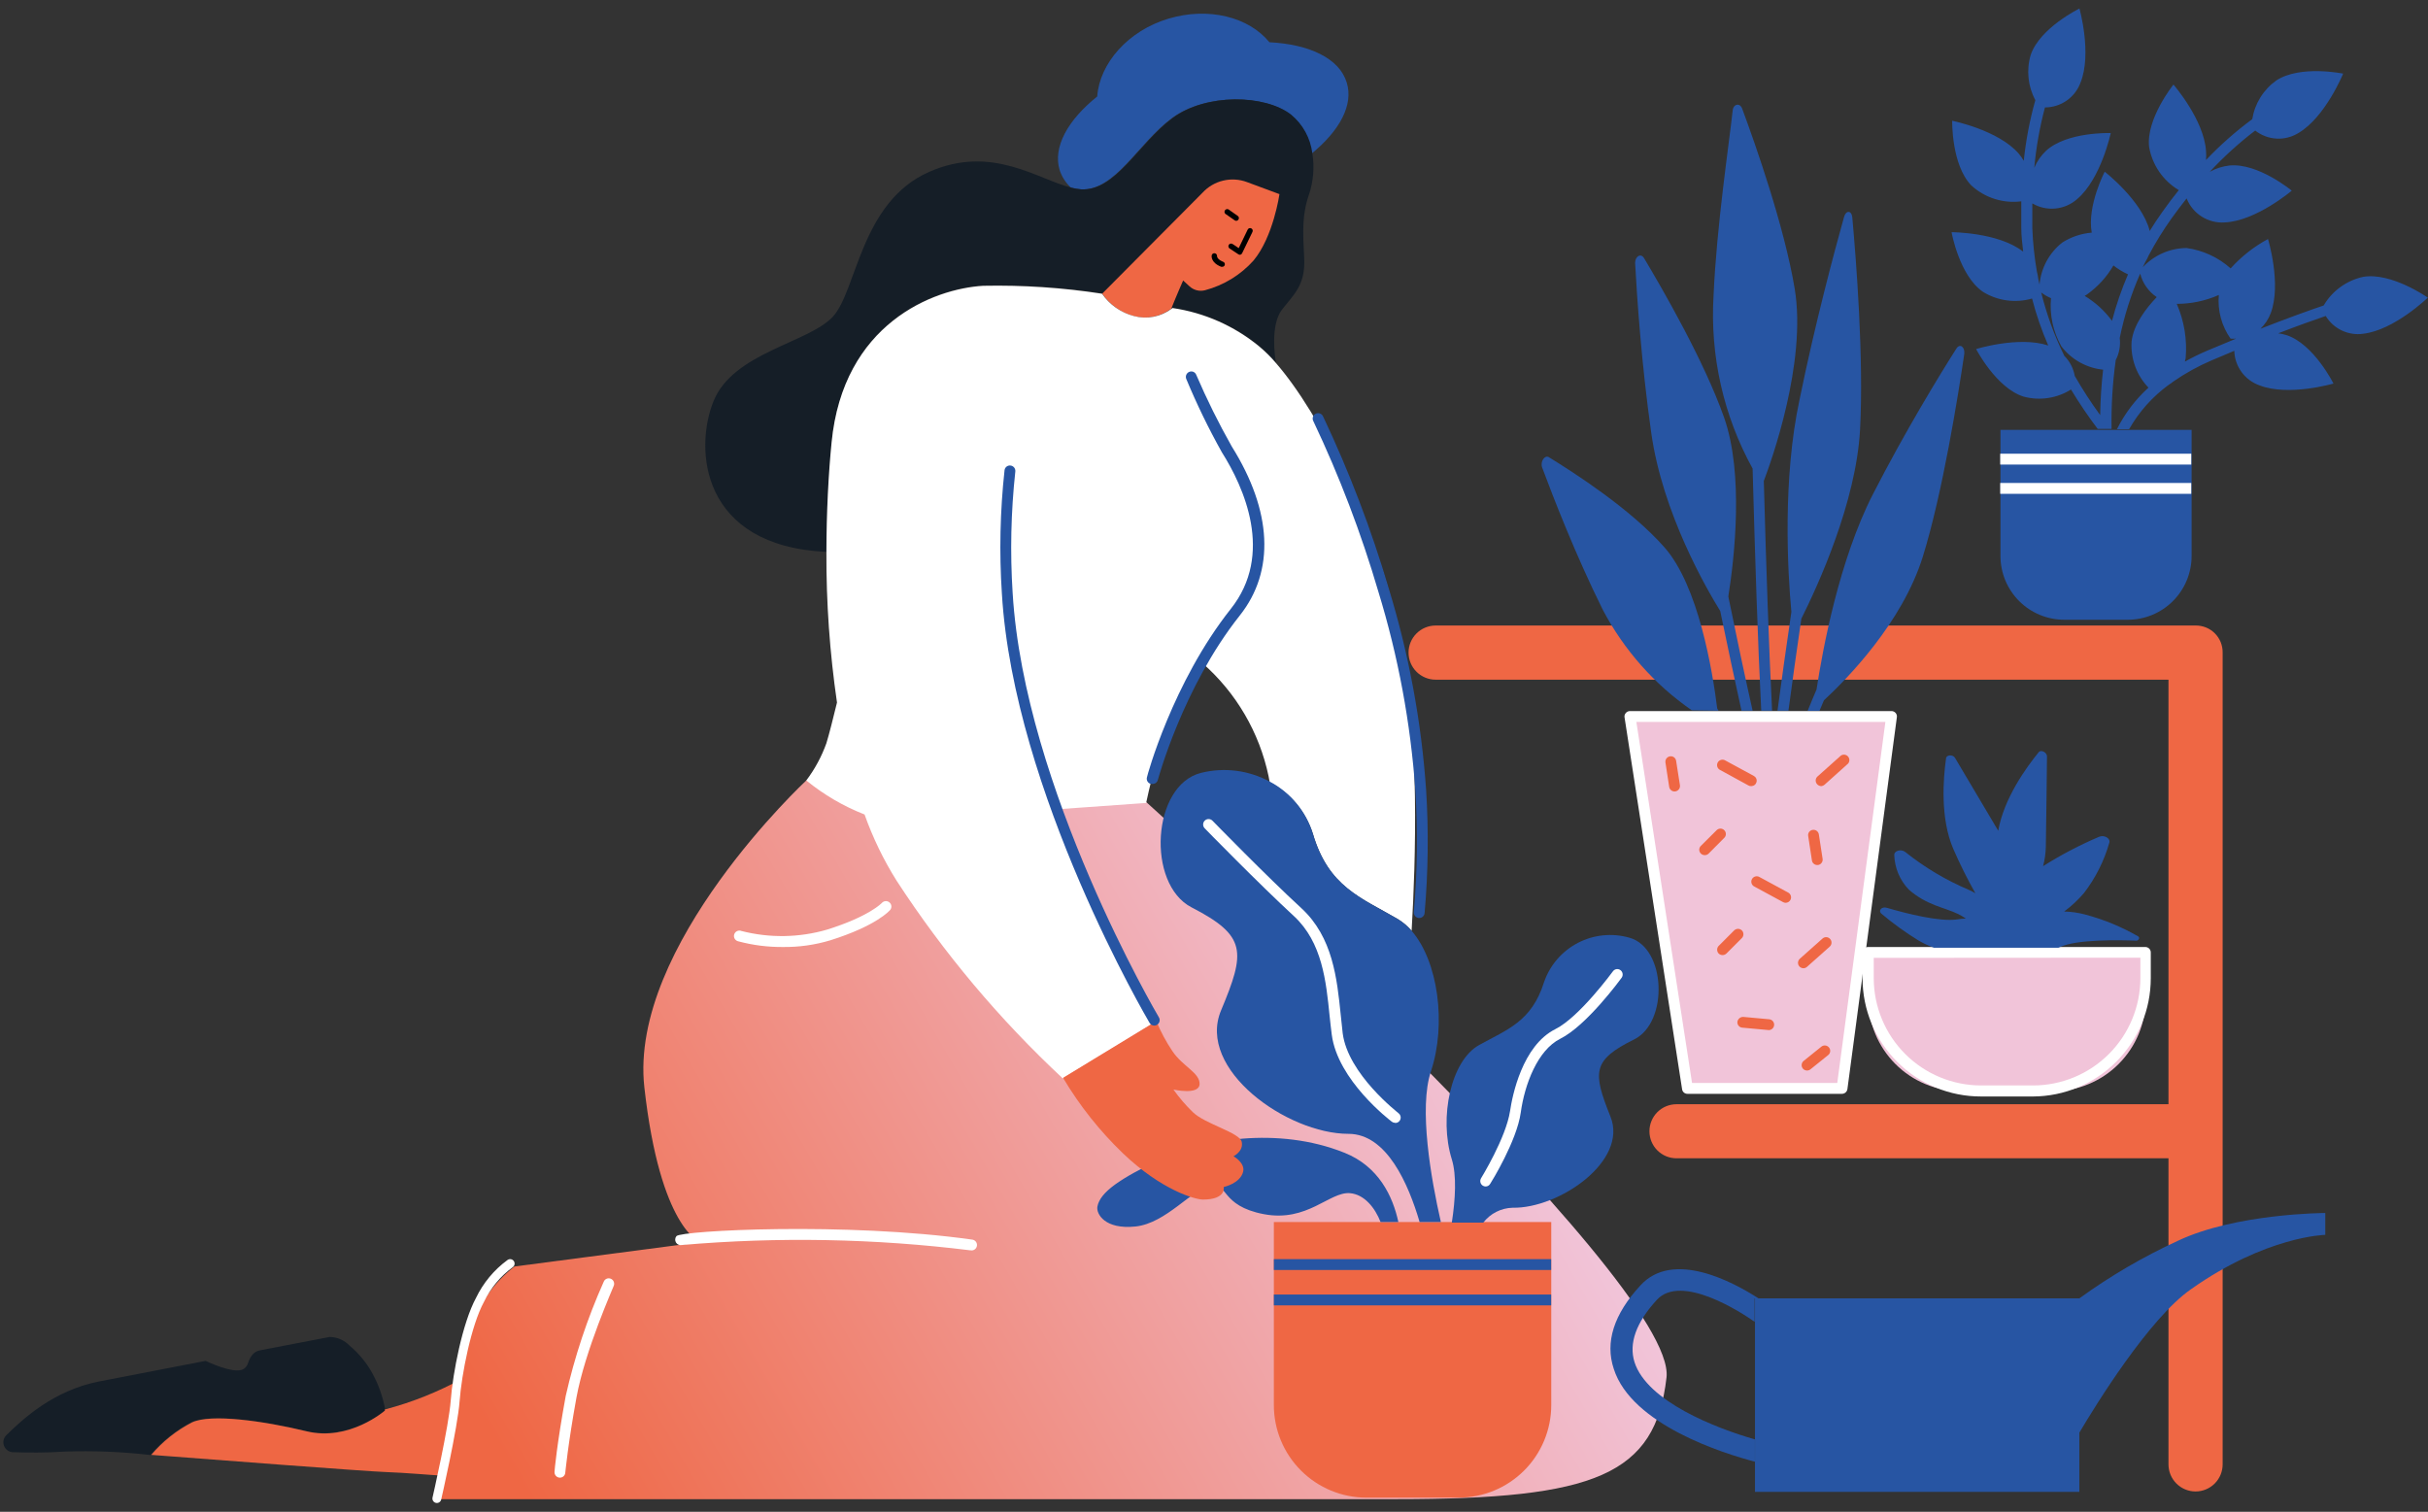 <svg xmlns="http://www.w3.org/2000/svg" width="273" height="170" fill="none" viewBox="0 0 273 170"><rect x="0" y="0" width="273" height="170" fill="#333333" stroke="none"/><path fill="url(#paint0_linear)" d="M128.67 90L90.67 87.75C90.67 87.75 70.67 106.35 72.45 122.27C74.23 138.19 78.73 139.68 78.73 139.68L57.84 142.42C55.541 144.23 53.807 146.659 52.84 149.42C51.1 154.15 49.11 168.58 49.11 168.58H157.03C179.42 168.58 186.13 165.84 187.38 154.9C188.63 143.96 128.67 90 128.67 90Z"/><path fill="#fff" d="M109.2 140.6H109.11C98.35 139.269 87.481 139.068 76.68 140C76.553 140.03 76.42 140.02 76.3 139.97C76.18 139.92 76.078 139.834 76.009 139.724C75.941 139.613 75.909 139.483 75.918 139.354C75.927 139.224 75.977 139.1 76.06 139C76.62 138.37 95.15 137.4 109.28 139.39C109.442 139.401 109.593 139.475 109.7 139.597C109.807 139.719 109.861 139.878 109.85 140.04C109.839 140.202 109.765 140.353 109.643 140.46C109.521 140.567 109.362 140.621 109.2 140.61V140.6Z"/><path fill="#fff" d="M62.96 166.16H62.91C62.83 166.154 62.752 166.132 62.68 166.095C62.608 166.058 62.545 166.008 62.493 165.947C62.441 165.885 62.401 165.814 62.377 165.738C62.352 165.661 62.343 165.58 62.35 165.5C62.35 165.38 62.61 162.42 63.61 156.97C64.611 152.553 66.044 148.246 67.89 144.11C67.921 144.037 67.967 143.97 68.025 143.915C68.082 143.859 68.15 143.816 68.225 143.787C68.299 143.758 68.379 143.744 68.459 143.746C68.539 143.749 68.617 143.767 68.69 143.8C68.764 143.832 68.831 143.879 68.886 143.938C68.942 143.996 68.985 144.065 69.014 144.14C69.043 144.216 69.056 144.296 69.054 144.377C69.052 144.457 69.033 144.537 69 144.61C69 144.68 65.78 151.84 64.81 157.18C63.84 162.52 63.57 165.57 63.56 165.6C63.55 165.752 63.482 165.895 63.371 165.999C63.259 166.103 63.112 166.16 62.96 166.16Z"/><path fill="#fff" d="M88.01 106.49C86.322 106.502 84.64 106.287 83.01 105.85C82.927 105.833 82.848 105.798 82.779 105.748C82.71 105.699 82.652 105.635 82.609 105.562C82.566 105.489 82.539 105.408 82.529 105.323C82.519 105.239 82.527 105.153 82.553 105.072C82.578 104.991 82.62 104.916 82.675 104.852C82.731 104.788 82.8 104.736 82.877 104.7C82.954 104.664 83.037 104.645 83.122 104.643C83.207 104.641 83.292 104.657 83.37 104.69C86.529 105.5 89.848 105.448 92.98 104.54C97.8 103.03 99.14 101.54 99.15 101.54C99.254 101.42 99.402 101.345 99.561 101.332C99.72 101.319 99.877 101.368 100 101.47C100.062 101.52 100.114 101.581 100.152 101.651C100.19 101.72 100.215 101.797 100.223 101.876C100.231 101.955 100.224 102.035 100.201 102.111C100.178 102.188 100.14 102.259 100.09 102.32C100.03 102.39 98.59 104.09 93.35 105.74C91.618 106.26 89.818 106.513 88.01 106.49Z"/><path fill="#151E27" d="M43.3 158.6C43.3 158.6 43.3 158.54 43.3 158.45C43.041 157.05 42.562 155.7 41.88 154.45C41.231 153.264 40.366 152.209 39.33 151.34C39.039 151.029 38.687 150.78 38.297 150.608C37.907 150.436 37.486 150.345 37.06 150.34L29.32 151.83C28.61 151.94 28.2 152.38 27.89 153.27C27.849 153.417 27.78 153.555 27.686 153.675C27.591 153.796 27.474 153.896 27.34 153.97C26.25 154.56 23.12 153.03 23.12 153.03L11.12 155.35C6.04 156.35 2.62 159.52 0.75 161.35C0.587 161.497 0.47 161.689 0.415 161.902C0.36 162.114 0.368 162.339 0.44 162.547C0.511 162.755 0.642 162.937 0.816 163.071C0.991 163.205 1.201 163.284 1.42 163.3C2.99 163.35 5.17 163.38 7.27 163.23C10.502 163.118 13.738 163.248 16.95 163.62V163.57C18.224 162.066 19.78 160.826 21.53 159.92C23.65 158.92 29.53 159.76 34.41 160.92C39.29 162.08 43.3 158.6 43.3 158.6Z"/><path fill="#EF6744" d="M52.02 155C49.289 156.505 46.384 157.67 43.37 158.47H43.28C43.28 158.56 43.28 158.62 43.28 158.62C43.28 158.62 39.28 162.12 34.47 160.95C29.66 159.78 23.71 158.95 21.59 159.95C19.84 160.856 18.284 162.096 17.01 163.6C23.49 164.1 41.25 165.46 43.35 165.53C45.78 165.62 48.1 165.85 50.13 165.96C50.42 164.51 52.04 155.64 52.02 155Z"/><path stroke="#fff" stroke-linecap="round" stroke-linejoin="round" d="M49.12 168.51C49.12 168.51 50.96 160.51 51.18 157.51C51.4 154.51 52.48 148.91 53.97 146.17C54.747 144.552 55.911 143.15 57.36 142.09"/><path fill="#2755A3" d="M151.42 9.27C150.59 6.56 147.23 4.98 142.73 4.75C140.42 1.91 135.88 0.75 131.37 2.1C126.86 3.45 123.64 7.1 123.37 10.85C120.07 13.49 118.37 16.53 119.14 19.11C119.389 19.875 119.83 20.564 120.42 21.11C120.771 21.201 121.129 21.262 121.49 21.29C125.37 21.53 127.96 16.11 131.76 13.29C135.56 10.47 142.19 10.62 145.1 12.89C146.427 13.987 147.283 15.551 147.49 17.26C150.64 14.69 152.21 11.77 151.42 9.27Z"/><path fill="#151E27" d="M147.56 17.26C147.353 15.551 146.497 13.987 145.17 12.89C142.26 10.62 135.63 10.46 131.83 13.29C128.03 16.12 125.44 21.54 121.56 21.29C121.199 21.262 120.841 21.201 120.49 21.11C116.69 20.19 111.55 16.22 104.49 19.32C96.72 22.72 96.36 32.74 93.61 35.65C90.86 38.56 82.48 39.65 80.25 45.06C78.02 50.47 78.78 61.41 92.93 62.06C92.93 57.52 93.16 53.28 93.51 49.72C94.8 36.38 104.91 32.42 110.57 32.09C115.037 32.001 119.504 32.298 123.92 32.98C124.769 34.21 126.027 35.099 127.47 35.49C128.217 35.696 129.002 35.722 129.761 35.567C130.521 35.413 131.233 35.081 131.84 34.6C135.409 35.121 138.769 36.604 141.56 38.89C142.251 39.463 142.89 40.095 143.47 40.78C143.36 40.29 142.81 36.56 144.13 34.84C145.45 33.12 146.8 32.09 146.64 29.02C146.48 25.95 146.4 24.09 147.2 21.82C147.679 20.35 147.802 18.787 147.56 17.26Z"/><path fill="#EF6744" d="M127.42 35.53C128.146 35.73 128.909 35.761 129.649 35.621C130.389 35.48 131.087 35.172 131.69 34.72C132.3 33.19 133.03 31.54 133.03 31.54L133.76 32.21C133.989 32.418 134.266 32.567 134.566 32.642C134.866 32.717 135.18 32.716 135.48 32.64C137.592 32.083 139.494 30.918 140.95 29.29C143.18 26.61 143.86 21.83 143.86 21.83L140.22 20.48C139.364 20.157 138.431 20.097 137.54 20.307C136.649 20.517 135.842 20.988 135.22 21.66L123.95 33V33.06C124.784 34.262 126.011 35.136 127.42 35.53Z"/><path fill="#000" d="M139.42 28.65C139.36 28.649 139.301 28.631 139.25 28.6L138.25 27.94C138.217 27.918 138.189 27.889 138.167 27.856C138.145 27.823 138.13 27.786 138.123 27.747C138.116 27.708 138.116 27.668 138.124 27.629C138.132 27.59 138.148 27.553 138.17 27.52C138.192 27.487 138.221 27.459 138.254 27.437C138.287 27.416 138.324 27.4 138.363 27.393C138.402 27.386 138.443 27.386 138.481 27.394C138.52 27.402 138.557 27.418 138.59 27.44L139.28 27.9L140.28 25.83C140.296 25.793 140.319 25.759 140.348 25.731C140.378 25.703 140.412 25.681 140.45 25.666C140.488 25.652 140.529 25.646 140.569 25.648C140.61 25.649 140.65 25.659 140.686 25.677C140.723 25.695 140.755 25.719 140.782 25.75C140.809 25.781 140.829 25.816 140.842 25.855C140.854 25.893 140.859 25.934 140.855 25.975C140.851 26.015 140.839 26.054 140.82 26.09L139.66 28.48C139.642 28.519 139.615 28.553 139.582 28.581C139.55 28.608 139.511 28.628 139.47 28.64L139.42 28.65Z"/><path fill="#000" d="M137.42 30C137.384 30.01 137.346 30.01 137.31 30C136.11 29.53 136.23 28.75 136.24 28.72C136.247 28.681 136.262 28.644 136.283 28.611C136.305 28.578 136.333 28.55 136.365 28.527C136.398 28.505 136.434 28.489 136.473 28.481C136.511 28.473 136.551 28.473 136.59 28.48C136.668 28.492 136.738 28.535 136.785 28.599C136.832 28.662 136.851 28.742 136.84 28.82C136.84 28.94 136.97 29.21 137.53 29.44C137.568 29.453 137.602 29.474 137.632 29.501C137.661 29.528 137.684 29.561 137.7 29.598C137.716 29.634 137.724 29.674 137.724 29.714C137.724 29.754 137.716 29.793 137.7 29.83C137.675 29.882 137.635 29.926 137.585 29.957C137.536 29.987 137.478 30.002 137.42 30Z"/><path fill="#000" d="M138.99 24.83C138.928 24.83 138.868 24.809 138.82 24.77L137.77 24.04C137.719 23.988 137.687 23.921 137.681 23.848C137.675 23.776 137.694 23.703 137.736 23.643C137.777 23.584 137.839 23.541 137.909 23.522C137.979 23.503 138.054 23.509 138.12 23.54L139.17 24.28C139.203 24.302 139.232 24.331 139.254 24.364C139.276 24.398 139.29 24.435 139.297 24.475C139.303 24.514 139.302 24.555 139.292 24.593C139.282 24.632 139.265 24.668 139.24 24.7C139.212 24.74 139.174 24.773 139.131 24.795C139.087 24.818 139.039 24.83 138.99 24.83Z"/><path fill="#EF6744" d="M143.23 137.42H174.42V158C174.42 160.761 173.323 163.409 171.371 165.361C169.419 167.313 166.771 168.41 164.01 168.41H153.64C150.879 168.41 148.231 167.313 146.279 165.361C144.327 163.409 143.23 160.761 143.23 158V137.42Z"/><path fill="#2755A3" d="M174.41 141.59H143.23V142.81H174.41V141.59Z"/><path fill="#2755A3" d="M174.41 145.57H143.23V146.79H174.41V145.57Z"/><path fill="#fff" d="M147.62 93.76C149.38 99.76 153 100.92 157.15 103.34C157.741 103.697 158.271 104.146 158.72 104.67C159.19 96.72 159.6 82.92 157.65 72.74C155.11 59.45 148.35 46.42 143.46 40.82C142.88 40.135 142.241 39.503 141.55 38.93C138.759 36.644 135.399 35.161 131.83 34.64L131.73 34.72C131.127 35.172 130.429 35.48 129.689 35.621C128.949 35.761 128.186 35.73 127.46 35.53C126.017 35.145 124.758 34.259 123.91 33.03C119.494 32.349 115.027 32.051 110.56 32.14C104.9 32.47 94.79 36.43 93.5 49.77C93.15 53.33 92.93 57.57 92.92 62.11C92.896 67.762 93.294 73.407 94.11 79C93.69 80.73 93.22 82.6 92.92 83.57C92.382 85.073 91.62 86.485 90.66 87.76C92.63 89.371 94.84 90.663 97.21 91.59C98.134 94.194 99.341 96.689 100.81 99.03C106.111 107.171 112.384 114.636 119.49 121.26L119.58 121.2L129.93 114.9C129.93 114.9 121.7 99.71 121.06 97.29C120.405 95.157 119.637 93.061 118.76 91.01L128.87 90.29C128.87 90.29 130.56 82.15 132.33 79.58C133.415 77.989 134.378 76.317 135.21 74.58C138.998 77.904 141.605 82.368 142.64 87.3L142.76 87.97C145.081 89.182 146.829 91.264 147.62 93.76Z"/><path fill="#2755A3" d="M160.89 120.48C162.67 115.12 161.68 108.07 158.72 104.67C158.271 104.146 157.741 103.697 157.15 103.34C153 100.92 149.38 99.71 147.62 93.76C146.852 91.248 145.118 89.144 142.8 87.91C140.431 86.612 137.66 86.255 135.04 86.91C129.51 88.29 128.89 99.4 133.97 102.03C140.21 105.24 140.05 107.03 137.29 113.63C134.53 120.23 144.71 127.5 151.62 127.5C155.94 127.5 158.37 133.17 159.62 137.42H162.01C160.89 132.53 159.51 124.59 160.89 120.48Z"/><path fill="#2755A3" d="M183.19 105.44C181.257 104.891 179.186 105.103 177.404 106.033C175.623 106.963 174.265 108.54 173.61 110.44C172.21 114.9 169.46 115.76 166.3 117.52C163.14 119.28 161.77 125.66 163.24 130.37C163.79 132.14 163.65 134.82 163.24 137.48H166.78C167.171 136.974 167.67 136.561 168.241 136.272C168.812 135.983 169.44 135.825 170.08 135.81C175.29 135.91 183.08 130.56 181.08 125.57C179.08 120.58 179 119.22 183.75 116.88C187.64 114.94 187.33 106.56 183.19 105.44Z"/><path fill="#2755A3" d="M155.23 137.42H157.23C156.61 134.54 155.03 131.16 151.15 129.62C143.66 126.62 135.15 128.16 130.54 130.34C125.93 132.52 123.69 134.06 123.39 135.68C123.24 136.49 124.22 138.28 127.67 137.92C131.12 137.56 134.06 133.7 136.09 133.31C138.12 132.92 137.18 135.59 142.09 136.53C147 137.47 149.48 133.99 151.78 134.17C153.42 134.31 154.61 135.83 155.23 137.42Z"/><path fill="#EF6744" d="M119.55 121.24C121.398 124.344 123.655 127.186 126.26 129.69C130.59 133.83 134.37 134.89 135.26 134.89C137.92 134.89 137.59 133.48 137.59 133.48C137.59 133.48 139.45 133.09 139.78 131.75C140.01 130.75 138.69 130.02 138.69 130.02C138.69 130.02 139.84 129.47 139.62 128.41C139.4 127.35 135.5 126.41 134.12 125.06C133.316 124.283 132.586 123.433 131.94 122.52C131.94 122.52 134.83 123.18 134.88 121.91C134.93 120.64 132.96 119.91 131.83 118.21C131.123 117.163 130.524 116.047 130.04 114.88H129.92L119.57 121.18L119.55 121.24Z"/><path fill="#fff" d="M156.86 126.26C156.73 126.261 156.603 126.219 156.5 126.14C156.25 125.95 150.4 121.47 149.74 116.34C149.65 115.67 149.58 114.97 149.5 114.25C149.11 110.37 148.67 105.97 145.5 103.03C141.56 99.4 135.5 93.2 135.45 93.14C135.337 93.023 135.276 92.867 135.278 92.704C135.281 92.542 135.348 92.388 135.465 92.275C135.582 92.162 135.738 92.1 135.901 92.103C136.063 92.106 136.217 92.173 136.33 92.29C136.39 92.35 142.41 98.53 146.33 102.13C149.86 105.39 150.33 110.03 150.75 114.13C150.82 114.84 150.89 115.53 150.97 116.19C151.57 120.81 157.2 125.12 157.26 125.19C157.359 125.268 157.432 125.375 157.468 125.496C157.504 125.617 157.502 125.746 157.461 125.866C157.421 125.986 157.344 126.09 157.242 126.164C157.139 126.238 157.016 126.279 156.89 126.28L156.86 126.26Z"/><path fill="#fff" d="M167.05 133.42C166.937 133.42 166.826 133.389 166.73 133.33C166.662 133.288 166.602 133.233 166.555 133.168C166.508 133.103 166.474 133.029 166.456 132.951C166.437 132.873 166.434 132.793 166.447 132.713C166.46 132.634 166.488 132.558 166.53 132.49C166.53 132.49 169.33 127.95 169.79 124.93C170.04 123.24 171.15 117.59 174.89 115.72C177.59 114.37 181.31 109.28 181.35 109.23C181.396 109.164 181.454 109.108 181.522 109.065C181.59 109.022 181.666 108.993 181.745 108.98C181.825 108.967 181.906 108.97 181.984 108.989C182.062 109.008 182.135 109.042 182.2 109.09C182.329 109.186 182.416 109.328 182.442 109.487C182.468 109.645 182.431 109.808 182.34 109.94C182.18 110.16 178.4 115.33 175.43 116.81C172.88 118.09 171.43 121.93 170.99 125.11C170.55 128.29 167.68 132.94 167.56 133.11C167.51 133.202 167.437 133.28 167.347 133.334C167.257 133.389 167.155 133.418 167.05 133.42Z"/><path fill="#2755A3" d="M129.78 115.33C129.675 115.329 129.572 115.301 129.481 115.248C129.389 115.196 129.313 115.121 129.26 115.03C129.11 114.78 113.98 89.08 112.65 66.75C112.346 62.123 112.447 57.479 112.95 52.87C112.96 52.791 112.985 52.715 113.025 52.645C113.065 52.576 113.118 52.516 113.181 52.467C113.244 52.419 113.317 52.384 113.394 52.364C113.471 52.343 113.551 52.339 113.63 52.35C113.79 52.37 113.936 52.453 114.036 52.58C114.135 52.708 114.18 52.87 114.16 53.03C113.669 57.563 113.568 62.13 113.86 66.68C115.18 88.68 130.16 114.16 130.31 114.41C130.39 114.549 130.412 114.715 130.371 114.87C130.33 115.026 130.229 115.159 130.09 115.24C129.998 115.3 129.89 115.331 129.78 115.33Z"/><path fill="#2755A3" d="M159.58 103.23H159.51C159.349 103.21 159.202 103.127 159.101 103C159 102.873 158.953 102.711 158.97 102.55C159.367 98.007 159.424 93.441 159.14 88.89C158.605 81.303 157.21 73.802 154.98 66.53C153.052 59.965 150.611 53.562 147.68 47.38C147.637 47.308 147.609 47.227 147.599 47.144C147.589 47.061 147.595 46.976 147.619 46.895C147.643 46.815 147.683 46.74 147.737 46.676C147.791 46.611 147.858 46.559 147.934 46.522C148.009 46.484 148.091 46.463 148.175 46.459C148.259 46.455 148.343 46.468 148.421 46.498C148.5 46.528 148.571 46.574 148.631 46.633C148.691 46.691 148.739 46.762 148.77 46.84C151.729 53.085 154.196 59.551 156.15 66.18C158.408 73.542 159.817 81.138 160.35 88.82C160.64 93.441 160.583 98.077 160.18 102.69C160.163 102.838 160.093 102.974 159.982 103.073C159.872 103.173 159.729 103.229 159.58 103.23Z"/><path fill="#2755A3" d="M129.54 88.15C129.49 88.16 129.439 88.16 129.39 88.15C129.313 88.13 129.24 88.095 129.177 88.047C129.113 87.999 129.06 87.939 129.02 87.87C128.98 87.801 128.954 87.725 128.944 87.646C128.933 87.567 128.939 87.487 128.96 87.41C128.96 87.3 131.84 76.73 138.38 68.48C143.28 62.32 139.87 54.79 137.38 50.85C135.889 48.183 134.553 45.432 133.38 42.61C133.32 42.461 133.321 42.295 133.383 42.147C133.445 42 133.562 41.882 133.71 41.82C133.783 41.787 133.861 41.77 133.941 41.768C134.02 41.767 134.099 41.781 134.173 41.811C134.247 41.841 134.314 41.886 134.37 41.942C134.426 41.999 134.471 42.066 134.5 42.14C135.687 44.9 137.022 47.594 138.5 50.21C143.05 57.48 143.37 64.21 139.4 69.21C133.01 77.26 130.22 87.59 130.19 87.69C130.157 87.833 130.072 87.959 129.952 88.043C129.832 88.128 129.686 88.166 129.54 88.15Z"/><path fill="#EF6744" d="M246.87 70.34H161.42C160.612 70.34 159.838 70.661 159.267 71.232C158.696 71.803 158.375 72.577 158.375 73.385C158.375 74.193 158.696 74.967 159.267 75.538C159.838 76.109 160.612 76.43 161.42 76.43H243.82V124.17H188.5C187.694 124.17 186.92 124.49 186.35 125.06C185.78 125.631 185.46 126.404 185.46 127.21C185.46 128.016 185.78 128.789 186.35 129.36C186.92 129.93 187.694 130.25 188.5 130.25H243.82V164.67C243.82 165.478 244.141 166.252 244.712 166.823C245.283 167.394 246.057 167.715 246.865 167.715C247.673 167.715 248.447 167.394 249.018 166.823C249.589 166.252 249.91 165.478 249.91 164.67V73.38C249.915 72.979 249.84 72.582 249.69 72.21C249.539 71.839 249.315 71.502 249.032 71.218C248.748 70.935 248.411 70.711 248.04 70.561C247.668 70.41 247.271 70.335 246.87 70.34Z"/><path fill="#2755A3" d="M183.78 153.17C183.12 151.07 183.96 148.71 186.29 146.17C189.04 143.17 195.83 147.6 197.29 148.64V146H197.72C194.84 144.14 188.11 140.53 184.45 144.54C181.45 147.78 180.45 150.94 181.45 153.93C183.45 160.23 193.85 163.46 197.32 164.37V161.86C192.95 160.61 185.19 157.6 183.78 153.17Z"/><path fill="#2755A3" d="M244.89 139.52C240.99 141.311 237.275 143.482 233.8 146H197.33V167.76H233.8V161.1C235.64 157.99 241.63 148.27 246.34 144.98C254.83 138.98 261.45 138.86 261.45 138.86V136.4C261.45 136.4 251.42 136.43 244.89 139.52Z"/><path fill="#2755A3" d="M224.91 48.34H246.42V62.52C246.42 64.422 245.665 66.245 244.32 67.59C242.975 68.935 241.152 69.69 239.25 69.69H232.1C230.198 69.69 228.375 68.935 227.03 67.59C225.685 66.245 224.93 64.422 224.93 62.52V48.34H224.91Z"/><path fill="#fff" d="M246.38 51.02H224.9V52.24H246.38V51.02Z"/><path fill="#fff" d="M246.38 54.31H224.9V55.53H246.38V54.31Z"/><path fill="#2755A3" d="M265.72 31.13C264.796 31.329 263.923 31.719 263.157 32.273C262.391 32.827 261.748 33.535 261.27 34.35C259.71 34.88 257.27 35.75 254.16 36.97C254.675 36.479 255.072 35.877 255.32 35.21C256.55 31.91 255.01 26.88 255.01 26.88C253.431 27.73 252.01 28.847 250.81 30.18C249.424 28.942 247.701 28.144 245.86 27.89C244.935 27.896 244.02 28.091 243.173 28.462C242.325 28.834 241.562 29.374 240.93 30.05C241.04 29.84 241.14 29.62 241.24 29.41C241.378 29.195 241.496 28.968 241.59 28.73C242.357 27.282 243.219 25.885 244.17 24.55C244.74 23.76 245.3 23.02 245.86 22.31C246.196 23.159 246.794 23.879 247.568 24.364C248.341 24.85 249.249 25.076 250.16 25.01C253.67 24.85 257.68 21.44 257.68 21.44C257.68 21.44 253.89 18.3 250.68 18.61C249.9 18.697 249.146 18.939 248.46 19.32C250.03 17.633 251.739 16.08 253.57 14.68C254.259 15.222 255.098 15.539 255.974 15.585C256.849 15.632 257.718 15.406 258.46 14.94C261.46 13.16 263.46 8.28 263.46 8.28C263.46 8.28 258.64 7.28 255.94 9.05C255.224 9.56 254.617 10.208 254.154 10.954C253.69 11.701 253.38 12.532 253.24 13.4C251.376 14.775 249.635 16.311 248.04 17.99C248.071 17.657 248.071 17.323 248.04 16.99C247.83 13.48 244.38 9.51 244.38 9.51C244.38 9.51 241.29 13.35 241.64 16.51C241.812 17.515 242.2 18.47 242.776 19.311C243.353 20.152 244.105 20.858 244.98 21.38C244.38 22.13 243.76 22.93 243.15 23.8C242.54 24.67 242.15 25.25 241.7 25.99C241.695 25.97 241.695 25.95 241.7 25.93C240.81 22.53 236.65 19.31 236.65 19.31C236.65 19.31 234.65 23.14 235.19 26.16C234.008 26.256 232.868 26.641 231.87 27.28C231.146 27.852 230.547 28.566 230.108 29.377C229.67 30.189 229.402 31.081 229.32 32L229.17 31.31C229.147 31.059 229.1 30.812 229.03 30.57C228.749 28.953 228.576 27.32 228.51 25.68C228.51 24.68 228.51 23.77 228.51 22.87C229.295 23.333 230.207 23.535 231.115 23.447C232.022 23.359 232.878 22.985 233.56 22.38C236.24 20.1 237.33 14.96 237.33 14.96C237.33 14.96 232.4 14.79 230.05 16.96C229.482 17.498 229.032 18.148 228.73 18.87C228.939 16.577 229.34 14.306 229.93 12.08C230.802 12.08 231.653 11.813 232.369 11.314C233.084 10.815 233.629 10.109 233.93 9.29C235.24 6.03 233.81 0.96 233.81 0.96C233.81 0.96 229.38 3.11 228.33 6.17C227.824 7.869 228.011 9.699 228.85 11.26C228.221 13.492 227.786 15.774 227.55 18.08C227.381 17.79 227.187 17.516 226.97 17.26C224.66 14.61 219.5 13.58 219.5 13.58C219.5 13.58 219.4 18.51 221.64 20.84C222.39 21.532 223.283 22.052 224.256 22.363C225.228 22.674 226.257 22.769 227.27 22.64C227.27 23.64 227.27 24.64 227.27 25.64C227.27 26.53 227.38 27.4 227.48 28.26C227.464 28.264 227.446 28.264 227.43 28.26C224.64 26.11 219.43 26.11 219.43 26.11C219.43 26.11 220.29 30.97 222.95 32.81C223.767 33.317 224.682 33.646 225.634 33.777C226.587 33.908 227.556 33.837 228.48 33.57C228.948 35.375 229.557 37.14 230.3 38.85C227 37.76 222.19 39.25 222.19 39.25C222.19 39.25 224.45 43.63 227.53 44.6C228.426 44.84 229.361 44.894 230.278 44.756C231.196 44.618 232.074 44.293 232.86 43.8C233.781 45.329 234.782 46.807 235.86 48.23H237.42C237.377 45.642 237.534 43.054 237.89 40.49C238.289 39.725 238.446 38.856 238.34 38C238.845 35.514 239.616 33.09 240.64 30.77C240.913 31.849 241.575 32.79 242.5 33.41C241.35 34.61 239.89 36.47 239.67 38.41C239.61 39.358 239.748 40.308 240.075 41.2C240.402 42.092 240.911 42.906 241.57 43.59C240.108 44.917 238.904 46.504 238.02 48.27H239.39C240.504 46.305 242.025 44.6 243.85 43.27C244.032 43.159 244.206 43.035 244.37 42.9C245.722 41.962 247.166 41.165 248.68 40.52L251.22 39.45C251.245 40.306 251.527 41.133 252.03 41.826C252.533 42.518 253.234 43.042 254.04 43.33C257.32 44.61 262.37 43.13 262.37 43.13C262.37 43.13 260.17 38.71 257.11 37.69C256.8 37.593 256.482 37.522 256.16 37.48C258.41 36.61 260.22 35.97 261.5 35.53C261.929 36.239 262.556 36.807 263.305 37.162C264.053 37.518 264.889 37.646 265.71 37.53C269.2 37.13 272.98 33.47 272.98 33.47C272.98 33.47 268.91 30.6 265.72 31.13ZM236.14 46.68C235.106 45.264 234.152 43.791 233.28 42.27C233.131 41.417 232.723 40.632 232.11 40.02C230.99 37.743 230.118 35.353 229.51 32.89C229.848 33.149 230.218 33.364 230.61 33.53C230.441 35.409 230.845 37.295 231.77 38.94C232.331 39.677 233.038 40.291 233.847 40.743C234.655 41.196 235.548 41.477 236.47 41.57C236.28 43.21 236.17 44.91 236.14 46.68ZM237.47 36.08C236.641 34.947 235.594 33.992 234.39 33.27C234.47 33.22 234.55 33.19 234.63 33.13C235.856 32.267 236.879 31.148 237.63 29.85C238.136 30.246 238.686 30.581 239.27 30.85C238.54 32.546 237.938 34.294 237.47 36.08ZM248.13 39.45C247.289 39.809 246.468 40.213 245.67 40.66C245.67 40.54 245.73 40.42 245.75 40.29C245.933 38.199 245.59 36.094 244.75 34.17C246.379 34.171 247.991 33.83 249.48 33.17C249.325 34.911 249.793 36.651 250.8 38.08C251.006 38.096 251.214 38.096 251.42 38.08L248.13 39.45Z"/><path fill="#F1C4D9" d="M207.11 122.43H189.73L183.26 80.61H212.68L207.11 122.43Z"/><path fill="#fff" d="M207.11 123H189.73C189.584 123.001 189.442 122.949 189.332 122.853C189.221 122.758 189.149 122.625 189.13 122.48L182.66 80.66C182.645 80.575 182.65 80.487 182.675 80.404C182.699 80.321 182.742 80.244 182.8 80.18C182.856 80.112 182.926 80.057 183.005 80.019C183.085 79.981 183.172 79.961 183.26 79.96H212.68C212.767 79.961 212.853 79.98 212.932 80.016C213.012 80.052 213.082 80.105 213.14 80.17C213.196 80.235 213.238 80.312 213.262 80.395C213.287 80.478 213.293 80.565 213.28 80.65L207.72 122.47C207.698 122.617 207.625 122.751 207.513 122.848C207.401 122.945 207.258 122.999 207.11 123ZM190.25 121.78H206.58L211.99 81.18H183.99L190.25 121.78Z"/><path fill="#EF6744" d="M204.79 88.4C204.704 88.4 204.618 88.382 204.539 88.348C204.46 88.313 204.389 88.263 204.33 88.2C204.216 88.086 204.153 87.931 204.153 87.77C204.153 87.609 204.216 87.454 204.33 87.34L206.87 85.07C206.927 85.005 206.997 84.952 207.075 84.916C207.153 84.88 207.239 84.861 207.325 84.86C207.412 84.859 207.497 84.877 207.576 84.912C207.655 84.947 207.726 84.998 207.784 85.062C207.842 85.126 207.885 85.202 207.911 85.284C207.938 85.367 207.946 85.454 207.937 85.539C207.927 85.625 207.899 85.708 207.855 85.782C207.81 85.856 207.751 85.921 207.68 85.97L205.14 88.25C205.043 88.337 204.92 88.389 204.79 88.4Z"/><path fill="#EF6744" d="M202.78 108.88C202.655 108.882 202.532 108.845 202.429 108.775C202.325 108.705 202.246 108.605 202.201 108.488C202.156 108.372 202.148 108.244 202.179 108.123C202.209 108.001 202.276 107.892 202.37 107.81L204.92 105.54C204.979 105.486 205.049 105.444 205.124 105.417C205.2 105.39 205.28 105.378 205.361 105.383C205.441 105.388 205.519 105.408 205.591 105.444C205.663 105.48 205.727 105.529 205.78 105.59C205.887 105.711 205.942 105.869 205.933 106.03C205.923 106.192 205.85 106.342 205.73 106.45L203.18 108.72C203.071 108.82 202.928 108.877 202.78 108.88Z"/><path fill="#EF6744" d="M196.89 88.4C196.789 88.402 196.689 88.378 196.6 88.33L193.42 86.59C193.344 86.555 193.276 86.505 193.22 86.443C193.164 86.381 193.121 86.308 193.095 86.229C193.068 86.149 193.058 86.065 193.065 85.982C193.073 85.899 193.097 85.818 193.137 85.744C193.177 85.671 193.231 85.606 193.297 85.555C193.363 85.503 193.439 85.466 193.52 85.445C193.601 85.424 193.685 85.419 193.768 85.432C193.85 85.445 193.929 85.475 194 85.52L197.21 87.26C197.326 87.326 197.417 87.428 197.47 87.551C197.522 87.674 197.532 87.811 197.499 87.941C197.466 88.07 197.392 88.185 197.287 88.268C197.183 88.351 197.054 88.397 196.92 88.4H196.89Z"/><path fill="#EF6744" d="M200.77 101.52C200.668 101.518 200.568 101.491 200.48 101.44L197.27 99.7C197.194 99.665 197.126 99.615 197.07 99.553C197.014 99.491 196.971 99.418 196.945 99.339C196.918 99.259 196.908 99.175 196.915 99.092C196.923 99.009 196.947 98.928 196.987 98.854C197.027 98.781 197.081 98.716 197.147 98.665C197.213 98.613 197.289 98.576 197.37 98.555C197.451 98.534 197.535 98.529 197.618 98.542C197.7 98.555 197.779 98.585 197.85 98.63L201.06 100.37C201.131 100.408 201.194 100.459 201.245 100.522C201.297 100.584 201.335 100.656 201.358 100.733C201.381 100.81 201.389 100.891 201.381 100.971C201.373 101.051 201.348 101.129 201.31 101.2C201.257 101.297 201.178 101.377 201.083 101.433C200.989 101.49 200.88 101.52 200.77 101.52Z"/><path fill="#EF6744" d="M191.67 96.16C191.509 96.159 191.354 96.095 191.24 95.98C191.183 95.924 191.137 95.857 191.106 95.783C191.075 95.71 191.058 95.63 191.058 95.55C191.058 95.47 191.075 95.391 191.106 95.317C191.137 95.243 191.183 95.176 191.24 95.12L192.98 93.39C193.035 93.326 193.102 93.274 193.178 93.237C193.253 93.201 193.336 93.18 193.42 93.177C193.504 93.173 193.588 93.187 193.666 93.218C193.745 93.249 193.816 93.295 193.875 93.355C193.935 93.414 193.981 93.485 194.012 93.564C194.043 93.642 194.057 93.726 194.053 93.81C194.05 93.894 194.029 93.977 193.993 94.052C193.956 94.128 193.904 94.195 193.84 94.25L192.1 96C191.984 96.108 191.829 96.166 191.67 96.16Z"/><path fill="#EF6744" d="M193.68 107.4C193.52 107.4 193.367 107.339 193.25 107.23C193.136 107.114 193.072 106.958 193.072 106.795C193.072 106.632 193.136 106.476 193.25 106.36L194.99 104.62C195.106 104.509 195.26 104.447 195.42 104.447C195.58 104.447 195.734 104.509 195.85 104.62C195.964 104.736 196.028 104.892 196.028 105.055C196.028 105.218 195.964 105.374 195.85 105.49L194.11 107.23C193.993 107.339 193.84 107.4 193.68 107.4Z"/><path fill="#EF6744" d="M198.9 115.83H198.84L195.9 115.56C195.82 115.554 195.742 115.532 195.671 115.495C195.6 115.458 195.537 115.407 195.486 115.346C195.435 115.284 195.396 115.213 195.373 115.137C195.35 115.06 195.342 114.98 195.35 114.9C195.374 114.744 195.455 114.602 195.576 114.5C195.698 114.399 195.852 114.346 196.01 114.35L198.95 114.62C199.097 114.639 199.232 114.711 199.33 114.822C199.428 114.934 199.482 115.077 199.482 115.225C199.482 115.373 199.428 115.516 199.33 115.628C199.232 115.739 199.097 115.811 198.95 115.83H198.9Z"/><path fill="#EF6744" d="M203.18 120.38C203.088 120.38 202.997 120.359 202.914 120.319C202.831 120.279 202.758 120.222 202.7 120.15C202.602 120.024 202.557 119.864 202.576 119.705C202.595 119.545 202.675 119.4 202.8 119.3L204.8 117.69C204.926 117.592 205.086 117.547 205.245 117.566C205.404 117.585 205.55 117.665 205.65 117.79C205.7 117.851 205.738 117.922 205.761 117.999C205.784 118.075 205.791 118.155 205.783 118.234C205.774 118.313 205.75 118.39 205.712 118.459C205.674 118.529 205.622 118.59 205.56 118.64L203.56 120.25C203.452 120.336 203.318 120.382 203.18 120.38Z"/><path fill="#EF6744" d="M204.33 97.27C204.185 97.272 204.045 97.221 203.935 97.127C203.824 97.034 203.752 96.903 203.73 96.76L203.31 94.01C203.296 93.932 203.297 93.851 203.315 93.774C203.333 93.696 203.366 93.623 203.413 93.558C203.459 93.494 203.519 93.439 203.587 93.398C203.655 93.358 203.731 93.331 203.81 93.32C203.889 93.307 203.971 93.31 204.049 93.329C204.127 93.348 204.201 93.382 204.266 93.429C204.331 93.477 204.386 93.537 204.428 93.605C204.47 93.674 204.498 93.75 204.51 93.83L204.93 96.57C204.943 96.65 204.94 96.731 204.921 96.809C204.902 96.887 204.868 96.961 204.821 97.026C204.773 97.091 204.714 97.146 204.645 97.188C204.576 97.23 204.5 97.258 204.42 97.27H204.33Z"/><path fill="#EF6744" d="M188.28 89C188.134 88.999 187.994 88.946 187.884 88.851C187.774 88.756 187.701 88.624 187.68 88.48L187.26 85.74C187.237 85.581 187.278 85.419 187.373 85.29C187.469 85.161 187.611 85.075 187.77 85.05C187.848 85.037 187.928 85.04 188.005 85.058C188.082 85.076 188.155 85.11 188.219 85.156C188.283 85.203 188.338 85.261 188.379 85.329C188.42 85.397 188.448 85.472 188.46 85.55L188.89 88.3C188.913 88.459 188.872 88.621 188.777 88.75C188.681 88.879 188.539 88.965 188.38 88.99L188.28 89Z"/><path fill="#2755A3" d="M198.03 79.91H199.25C198.9 73.11 198.57 63.32 198.32 54.08C199.11 52 203.18 40.78 201.79 32.45C200.62 25.45 197.39 16.27 195.88 12.2C195.63 11.53 194.88 11.69 194.82 12.43C194.42 16.12 193.02 25.36 192.67 33.21C192.259 39.988 193.781 46.743 197.06 52.69C197.32 62.31 197.66 72.75 198.03 79.91Z"/><path fill="#2755A3" d="M193.42 68.71C194.23 72.62 195.05 76.49 195.81 79.91H197.06C196.19 76.04 195.24 71.55 194.33 67.08C195.02 62.71 196.09 53.29 193.85 46.94C191.61 40.59 186.94 32.52 184.85 29.02C184.5 28.44 183.85 28.81 183.85 29.57C184.05 33.29 184.56 40.93 185.66 48.65C186.93 57.71 191.88 66.21 193.42 68.71Z"/><path fill="#2755A3" d="M201.42 68.81C200.86 72.62 200.32 76.45 199.86 79.91H201.09C201.52 76.67 202.02 73.13 202.54 69.57C204.42 65.82 208.69 56.5 209.14 48.32C209.57 40.32 208.71 29.32 208.27 24.46C208.2 23.65 207.56 23.61 207.34 24.4C206.25 28.3 204.08 36.4 202.34 44.93C200.42 53.86 200.99 64.19 201.42 68.81Z"/><path fill="#2755A3" d="M219.97 39.2C218.06 42.2 214.19 48.55 210.61 55.53C206.79 62.96 204.92 73.1 204.25 77.53C203.91 78.33 203.57 79.13 203.25 79.93H204.58C204.75 79.53 204.91 79.14 205.08 78.75C207.62 76.4 213.89 70.05 216.21 62.56C218.43 55.37 220.15 44.61 220.86 39.8C220.95 39 220.36 38.58 219.97 39.2Z"/><path fill="#2755A3" d="M193.22 79.91L193.08 79.66C192.54 75.34 190.96 65.87 187.15 61.55C183.34 57.23 176.98 53.15 174.15 51.41C173.68 51.13 173.15 51.92 173.4 52.58C174.6 55.8 177.13 62.37 180.22 68.58C182.596 73.094 186.026 76.967 190.22 79.87L193.22 79.91Z"/><path fill="#F1C4D9" d="M210.07 107.1H241.26V112.29C241.26 113.657 240.991 115.011 240.468 116.274C239.944 117.537 239.178 118.684 238.211 119.651C237.244 120.618 236.097 121.384 234.834 121.908C233.571 122.431 232.217 122.7 230.85 122.7H220.48C217.719 122.7 215.071 121.603 213.119 119.651C211.167 117.699 210.07 115.051 210.07 112.29V107.1Z"/><path fill="#fff" d="M228.59 123.3H222.75C221.001 123.304 219.268 122.963 217.651 122.296C216.034 121.63 214.564 120.651 213.326 119.415C212.088 118.18 211.106 116.712 210.435 115.097C209.765 113.481 209.42 111.749 209.42 110V107.1C209.42 106.938 209.484 106.783 209.599 106.669C209.713 106.554 209.868 106.49 210.03 106.49H241.22C241.3 106.49 241.379 106.506 241.453 106.536C241.527 106.567 241.595 106.612 241.651 106.669C241.708 106.725 241.753 106.793 241.784 106.867C241.814 106.941 241.83 107.02 241.83 107.1V110C241.83 113.517 240.437 116.891 237.956 119.383C235.474 121.876 232.107 123.284 228.59 123.3ZM210.68 107.71V110C210.685 113.199 211.959 116.265 214.222 118.525C216.484 120.786 219.551 122.057 222.75 122.06H228.59C231.789 122.057 234.856 120.786 237.118 118.525C239.381 116.265 240.655 113.199 240.66 110V107.69L210.68 107.71Z"/><path fill="#2755A3" d="M240.42 105.3C238.539 104.214 236.521 103.383 234.42 102.83C233.659 102.628 232.877 102.517 232.09 102.5C232.911 101.895 233.659 101.197 234.32 100.42C235.619 98.73 236.586 96.81 237.17 94.76C237.32 94.26 236.58 93.85 236.01 94.1C233.828 95.029 231.725 96.133 229.72 97.4C229.912 96.678 230.016 95.936 230.03 95.19C230.09 91.36 230.14 87.24 230.16 85.06C230.16 84.61 229.5 84.26 229.23 84.58C227.83 86.3 225.3 89.8 224.68 93.42C222.82 90.27 220.87 86.99 219.81 85.21C219.58 84.82 218.81 84.88 218.81 85.29C218.49 87.53 218.14 92.01 219.62 95.45C220.364 97.158 221.195 98.827 222.11 100.45C221.865 100.295 221.608 100.161 221.34 100.05C218.788 98.967 216.396 97.54 214.23 95.81C213.75 95.43 212.94 95.67 212.99 96.17C213.039 97.614 213.62 98.988 214.62 100.03C216.62 101.8 218.62 102.03 220.19 102.79C220.483 102.94 220.766 103.107 221.04 103.29C220.71 103.29 220.37 103.34 220.04 103.39C218.09 103.67 214.43 102.75 212.14 102.08C211.57 101.91 211.14 102.41 211.55 102.75C212.857 103.851 214.244 104.854 215.7 105.75C216.256 106.077 216.842 106.352 217.45 106.57H231.45L231.61 106.5C233.5 105.61 238.28 105.7 240.26 105.78C240.49 105.71 240.62 105.44 240.42 105.3Z"/><defs><linearGradient id="paint0_linear" x1="52.63" x2="163.19" y1="174.58" y2="110.75" gradientUnits="userSpaceOnUse"><stop offset=".07" stop-color="#EF6744"/><stop offset="1" stop-color="#F1C4D9"/></linearGradient></defs></svg>